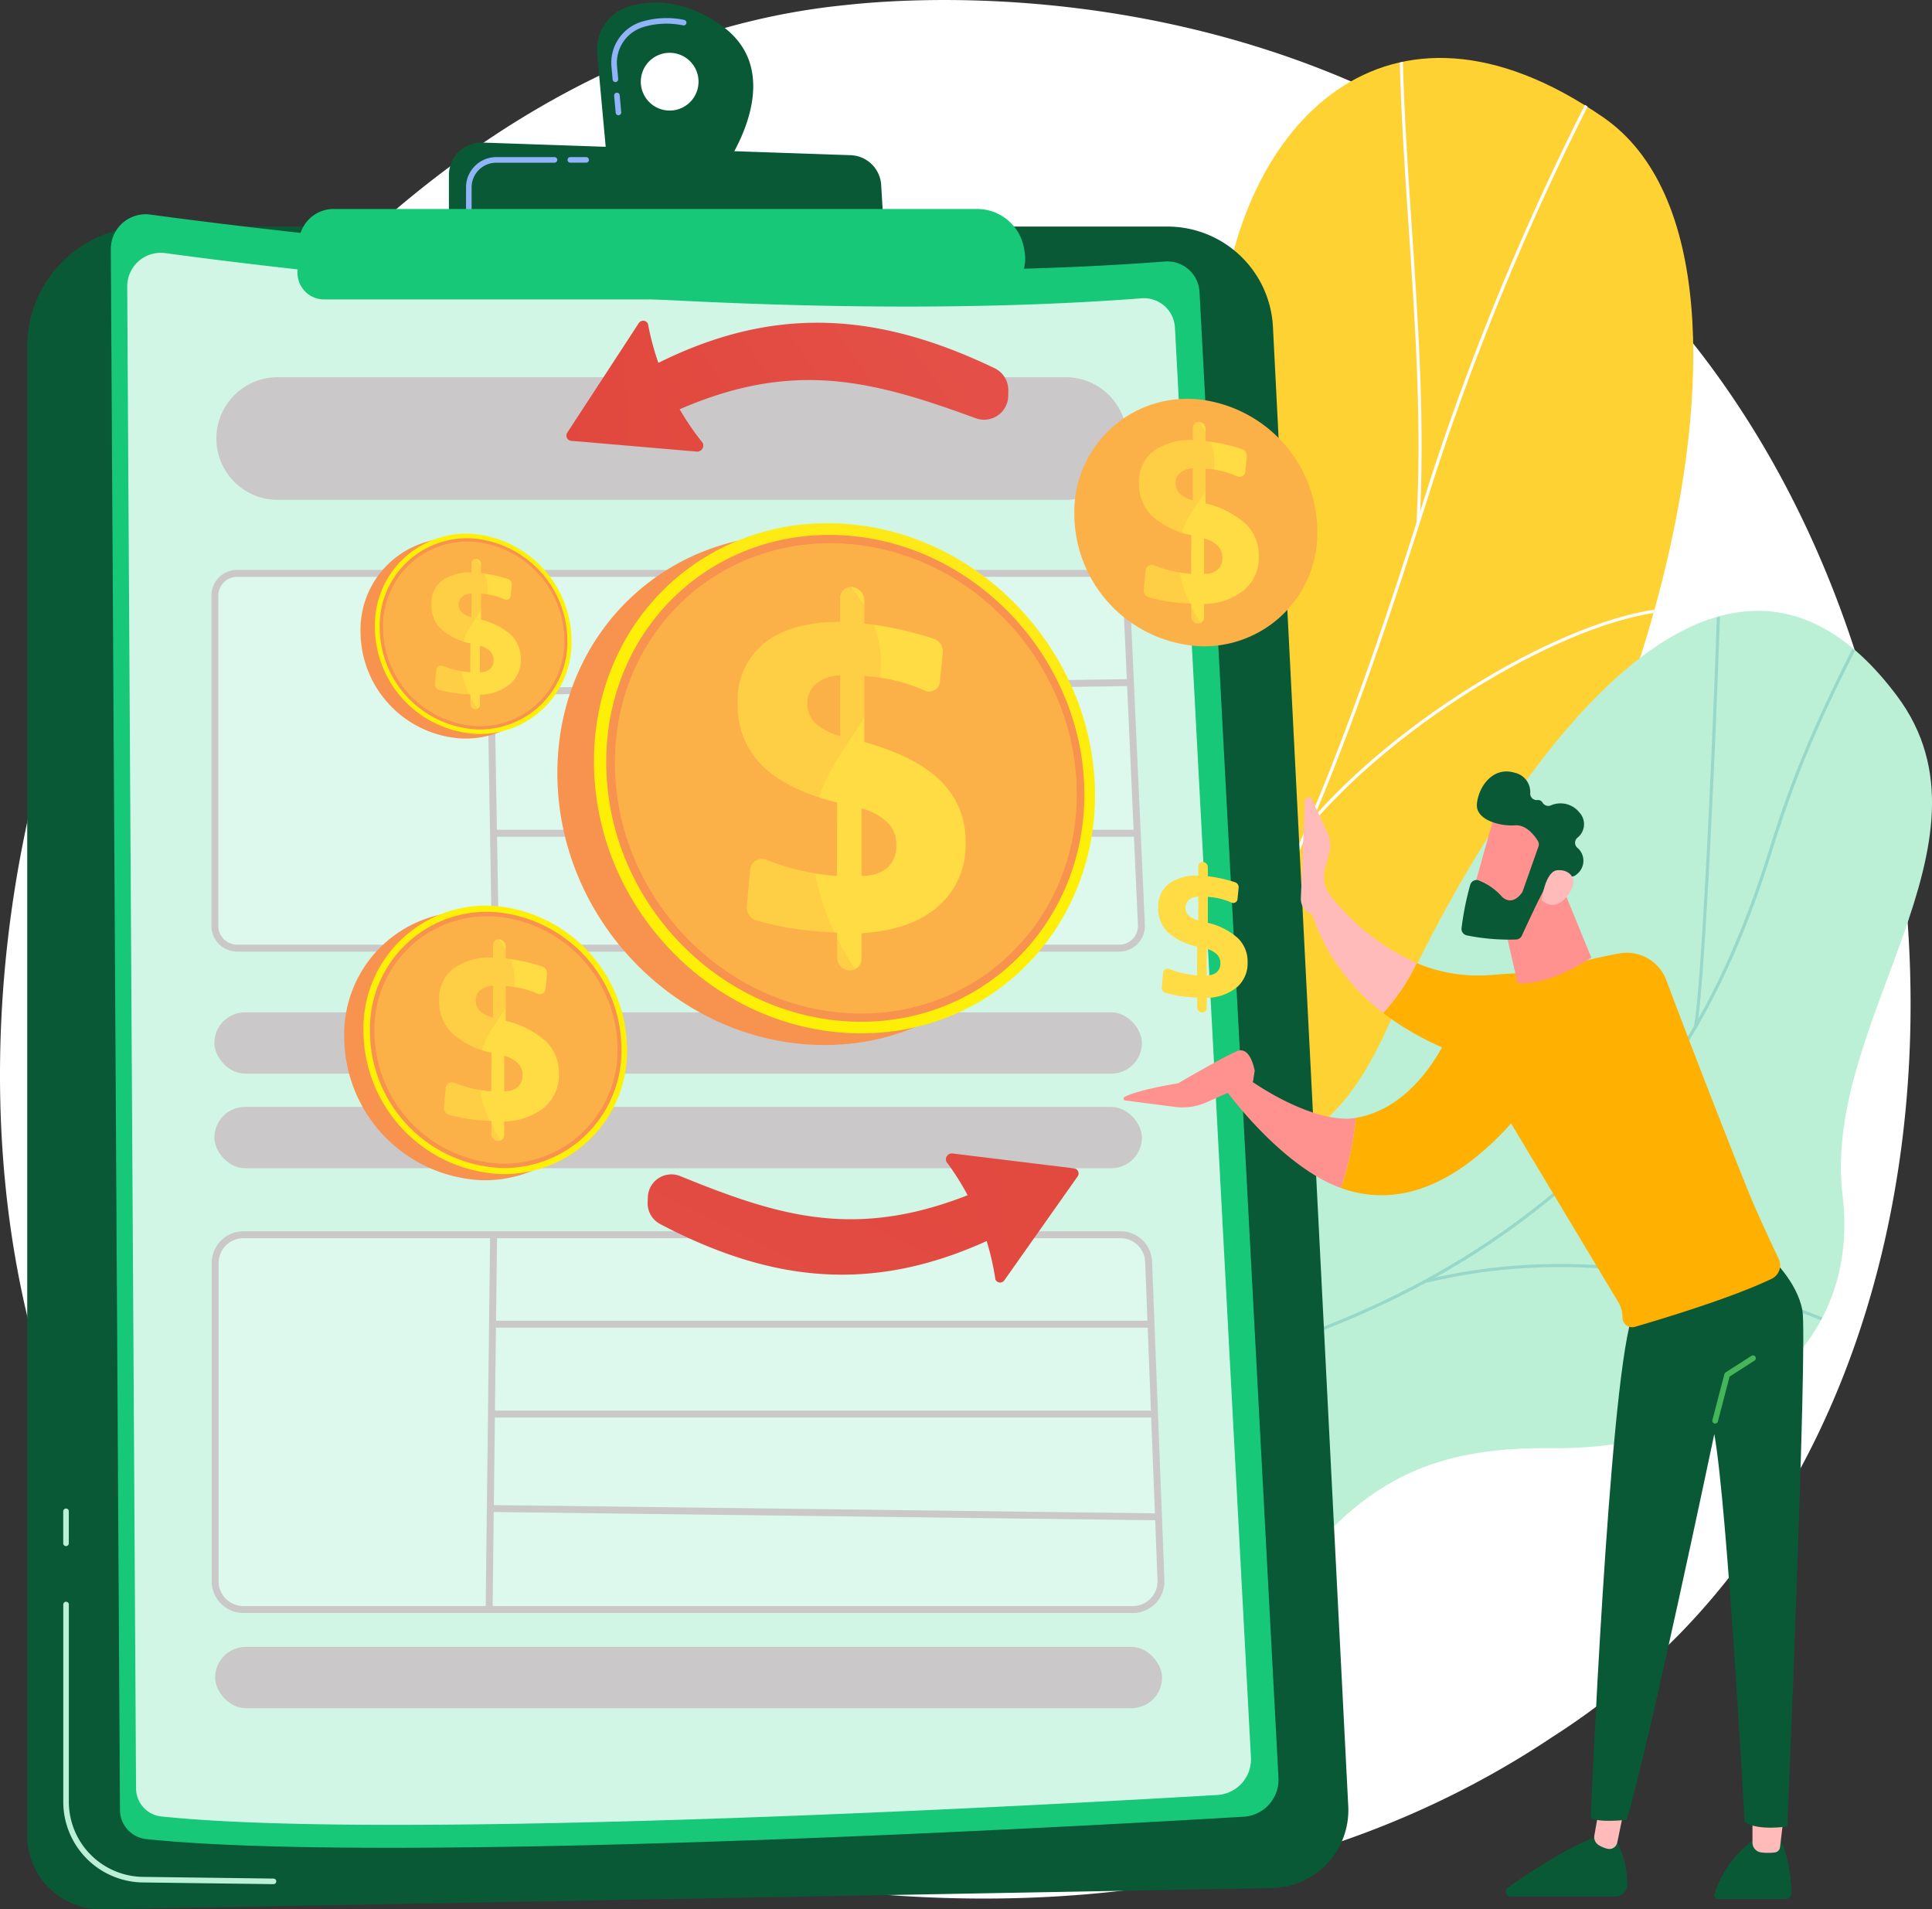 <svg xmlns="http://www.w3.org/2000/svg" xmlns:xlink="http://www.w3.org/1999/xlink" width="239.516" height="236.68" viewBox="0 0 239.516 236.68">
  <rect x="0" y="0" width="239.516" height="236.68" fill="#333333" stroke="none"/>
  <defs>
    <linearGradient id="linear-gradient" x1="7.031" y1="0.498" x2="8.222" y2="0.498" gradientUnits="objectBoundingBox">
      <stop offset="0.188" stop-color="#ffd234"/>
      <stop offset="0.986" stop-color="#ffb000"/>
    </linearGradient>
    <clipPath id="clip-path">
      <path id="Path_137375" data-name="Path 137375" d="M-1442.973-2595.064c.228-5.768-2.645-46.35,7.362-55.846,11.4-10.819,21.4-6.26,22.863-20.784,2.289-22.7,20.225-43.3,47.28-24.555,26.7,18.5.177,98.372-23.427,114.666-18.051,20.249-31.536,22.316-32.267,53.741C-1421.674-2505.83-1443.831-2573.38-1442.973-2595.064Z" transform="translate(1443.188 2703.562)" fill="none"/>
    </clipPath>
    <clipPath id="clip-path-2">
      <path id="Path_137381" data-name="Path 137381" d="M-1497.5-2245.426c12.169,9.915,25.864,21.189,39.222,4.638,11.12-13.778,17.868-23.507,38.289-23s38.6-11.072,36.129-31.306c-2.6-21.292,20.312-43.969,6.754-61.858-23.624-31.171-51.9,14.554-62.981,40.958s-25.833,10.405-43.243,5.594C-1507.1-2316.972-1507.332-2253.437-1497.5-2245.426Z" transform="translate(1503.612 2367.443)" fill="none"/>
    </clipPath>
    <linearGradient id="linear-gradient-2" x1="1.476" y1="-0.239" x2="-5.298" y2="4.038" gradientUnits="objectBoundingBox">
      <stop offset="0" stop-color="#e1473d"/>
      <stop offset="1" stop-color="#e9605a"/>
    </linearGradient>
    <linearGradient id="linear-gradient-3" x1="2.163" y1="0.18" x2="-17.941" y2="3.504" xlink:href="#linear-gradient-2"/>
    <linearGradient id="linear-gradient-4" x1="-0.129" y1="0.629" x2="2.791" y2="-0.003" xlink:href="#linear-gradient-2"/>
    <linearGradient id="linear-gradient-5" x1="-0.108" y1="0.553" x2="8.523" y2="0.026" xlink:href="#linear-gradient-2"/>
    <linearGradient id="linear-gradient-6" x1="118.877" y1="0.5" x2="119.877" y2="0.5" gradientUnits="objectBoundingBox">
      <stop offset="0" stop-color="#febbba"/>
      <stop offset="1" stop-color="#ff928e"/>
    </linearGradient>
    <linearGradient id="linear-gradient-7" x1="129.688" y1="0.5" x2="130.688" y2="0.5" xlink:href="#linear-gradient-6"/>
    <linearGradient id="linear-gradient-8" x1="26.591" y1="-2.541" x2="25.067" y2="4.745" xlink:href="#linear-gradient"/>
    <linearGradient id="linear-gradient-9" x1="39.227" y1="0.5" x2="40.227" y2="0.5" xlink:href="#linear-gradient-6"/>
    <linearGradient id="linear-gradient-10" x1="1.416" y1="-2.107" x2="0.975" y2="-0.759" xlink:href="#linear-gradient"/>
    <linearGradient id="linear-gradient-11" x1="38.269" y1="-1.665" x2="36.06" y2="1.59" xlink:href="#linear-gradient-6"/>
    <linearGradient id="linear-gradient-12" x1="38.188" y1="-0.671" x2="36.954" y2="2.857" xlink:href="#linear-gradient-6"/>
    <linearGradient id="linear-gradient-13" x1="47.284" y1="-1.142" x2="44.634" y2="2.815" xlink:href="#linear-gradient-6"/>
    <linearGradient id="linear-gradient-14" x1="87.852" y1="50.043" x2="86.634" y2="51.338" xlink:href="#linear-gradient-6"/>
    <linearGradient id="linear-gradient-15" x1="235.83" y1="158.988" x2="238.532" y2="156.45" xlink:href="#linear-gradient-6"/>
    <linearGradient id="linear-gradient-16" x1="2.194" y1="0.554" x2="1.611" y2="0.738" gradientUnits="objectBoundingBox">
      <stop offset="0" stop-color="#fcb148"/>
      <stop offset="0.052" stop-color="#fdb946"/>
      <stop offset="0.142" stop-color="#fec144"/>
      <stop offset="0.318" stop-color="#ffc444"/>
      <stop offset="0.485" stop-color="#fdb946"/>
      <stop offset="0.775" stop-color="#f99c4c"/>
      <stop offset="0.866" stop-color="#f8924f"/>
      <stop offset="1" stop-color="#f8924f"/>
    </linearGradient>
    <linearGradient id="linear-gradient-17" x1="2.593" y1="0.007" x2="2.072" y2="1.135" gradientUnits="objectBoundingBox">
      <stop offset="0" stop-color="#ffdb44"/>
      <stop offset="1" stop-color="#feef06"/>
    </linearGradient>
    <linearGradient id="linear-gradient-18" x1="2.591" y1="1.231" x2="2.486" y2="0.666" xlink:href="#linear-gradient-16"/>
    <linearGradient id="linear-gradient-19" x1="2.433" y1="0.31" x2="2.882" y2="1.247" xlink:href="#linear-gradient-16"/>
    <linearGradient id="linear-gradient-20" x1="4.356" y1="0.019" x2="4.813" y2="1.039" xlink:href="#linear-gradient-17"/>
    <linearGradient id="linear-gradient-21" x1="3.857" y1="0.369" x2="4.608" y2="1.306" xlink:href="#linear-gradient-16"/>
    <linearGradient id="linear-gradient-22" x1="3.875" y1="0.554" x2="3.292" y2="0.738" xlink:href="#linear-gradient-16"/>
    <linearGradient id="linear-gradient-23" x1="4.274" y1="0.007" x2="3.753" y2="1.135" xlink:href="#linear-gradient-17"/>
    <linearGradient id="linear-gradient-24" x1="4.352" y1="1.231" x2="4.247" y2="0.666" xlink:href="#linear-gradient-16"/>
    <linearGradient id="linear-gradient-25" x1="4.256" y1="0.31" x2="4.705" y2="1.247" xlink:href="#linear-gradient-16"/>
    <linearGradient id="linear-gradient-26" x1="8.052" y1="0.019" x2="8.51" y2="1.039" xlink:href="#linear-gradient-17"/>
    <linearGradient id="linear-gradient-27" x1="6.914" y1="0.369" x2="7.665" y2="1.306" xlink:href="#linear-gradient-16"/>
    <linearGradient id="linear-gradient-31" x1="4.256" y1="0.31" x2="4.705" y2="1.247" xlink:href="#linear-gradient-16"/>
    <linearGradient id="linear-gradient-32" x1="8.052" y1="0.019" x2="8.51" y2="1.039" xlink:href="#linear-gradient-17"/>
    <linearGradient id="linear-gradient-33" x1="6.914" y1="0.369" x2="7.665" y2="1.306" xlink:href="#linear-gradient-16"/>
    <linearGradient id="linear-gradient-34" x1="5.082" y1="0.554" x2="4.498" y2="0.738" xlink:href="#linear-gradient-16"/>
    <linearGradient id="linear-gradient-35" x1="5.48" y1="0.007" x2="4.96" y2="1.135" xlink:href="#linear-gradient-17"/>
    <linearGradient id="linear-gradient-36" x1="5.616" y1="1.231" x2="5.511" y2="0.666" xlink:href="#linear-gradient-16"/>
    <linearGradient id="linear-gradient-37" x1="5.565" y1="0.31" x2="6.014" y2="1.247" xlink:href="#linear-gradient-16"/>
    <linearGradient id="linear-gradient-38" x1="10.706" y1="0.019" x2="11.164" y2="1.039" xlink:href="#linear-gradient-17"/>
    <linearGradient id="linear-gradient-39" x1="9.108" y1="0.369" x2="9.86" y2="1.306" xlink:href="#linear-gradient-16"/>
    <linearGradient id="linear-gradient-44" x1="10.706" y1="0.019" x2="11.164" y2="1.039" xlink:href="#linear-gradient-17"/>
  </defs>
  <g id="t3-i9" transform="translate(2035.657 2738.628)">
    <path id="Path_137369" data-name="Path 137369" d="M-1827.293-2536.222a90.569,90.569,0,0,1-15.906,12.911c-41.192,27.5-88.279,19.577-102.837,16.867-23.488-4.372-43.315-7.456-60.35-22.846-38.708-34.972-36.826-107.925-7.248-153.117,3.507-5.358,33.04-49.136,80.229-55.3,1.154-.151,2.015-.237,2.77-.317,7.3-.773,52.537-4.852,89.423,26.051a110.05,110.05,0,0,1,21.657,24.572C-1790.743-2642.906-1790.651-2573.99-1827.293-2536.222Z" transform="translate(0)" fill="#fff"/>
    <g id="Group_95101" data-name="Group 95101" transform="translate(-1952.635 -2731.465)">
      <g id="Group_95100" data-name="Group 95100">
        <g id="Group_95099" data-name="Group 95099">
          <g id="Group_95094" data-name="Group 95094">
            <path id="Path_137370" data-name="Path 137370" d="M-1568.832-2529.307c.109,5.128.775,9.332,1.115,14.336-20.179-7.73-41.049-11.482-61.521-19.282,20.735-19.177,36.625-25.451,38.038-58.169.663-15.354-2.529-45.809,7.522-57.8,11.452-13.661,21.431-6.111,22.888-21.134,2.278-23.48,20.242-43.383,47.274-24.762,26.68,18.378.251,98.213-23.483,114.772C-1554.371-2563.209-1569.4-2556.084-1568.832-2529.307Z" transform="translate(1629.238 2703.487)" fill="url(#linear-gradient)"/>
            <g id="Group_95093" data-name="Group 95093" transform="translate(38.005)">
              <g id="Group_95092" data-name="Group 95092" clip-path="url(#clip-path)">
                <g id="Group_95091" data-name="Group 95091" transform="translate(-7.899 -14.874)">
                  <path id="Path_137371" data-name="Path 137371" d="M-1481.518-2585.4c3.89-6.96,8.373-13.7,12.709-20.213l1.642-2.469c3.479-5.241,6.5-9.992,9.16-14.183,1.5-2.358,2.912-4.585,4.3-6.732,4.246-6.563,7.23-11.149,8.715-13.431.5-.771.832-1.279.983-1.511,11.639-18.006,20.833-46.759,25.772-62.205.535-1.675,1.014-3.171,1.432-4.455a328.181,328.181,0,0,1,30.065-65.577l-.335-.2a328.605,328.605,0,0,0-30.1,65.656c-.419,1.284-.9,2.781-1.433,4.457-4.934,15.43-14.117,44.151-25.729,62.112-.15.233-.481.741-.982,1.511-1.485,2.282-4.47,6.869-8.715,13.432-1.39,2.149-2.806,4.377-4.3,6.735-2.662,4.19-5.679,8.938-9.156,14.177l-1.641,2.469c-4.34,6.522-8.828,13.266-12.725,20.239Z" transform="translate(1481.858 2776.378)" fill="#fcfdfe"/>
                  <path id="Path_137372" data-name="Path 137372" d="M-1374.848-2397.425c7.125-12.263,10.553-29.539,9.915-49.96a178.466,178.466,0,0,0-9.352-51.137l-.368.128a178.061,178.061,0,0,1,9.33,51.021c.636,20.349-2.774,37.553-9.862,49.752Z" transform="translate(1396.976 2555.281)" fill="#fcfdfe"/>
                  <path id="Path_137373" data-name="Path 137373" d="M-1184.071-2660.851c.7-12.244-.134-24.651-.945-36.648-.555-8.213-1.13-16.705-1.2-25.077l-.39,0c.075,8.384.65,16.882,1.205,25.1.811,11.986,1.649,24.379.945,36.6Z" transform="translate(1246.923 2733.566)" fill="#fcfdfe"/>
                  <path id="Path_137374" data-name="Path 137374" d="M-1241.654-2342.61c11.019-13.028,31.683-25.472,44.218-26.638l-.036-.388c-12.621,1.166-33.406,13.681-44.48,26.774Z" transform="translate(1290.959 2452.723)" fill="#fcfdfe"/>
                </g>
              </g>
            </g>
          </g>
          <g id="Group_95098" data-name="Group 95098" transform="translate(25.662 68.557)">
            <path id="Path_137376" data-name="Path 137376" d="M-1383.635-2316.8c-10.587,24.091-23.955,15.505-41.5,5.29-1.915,24.435-4.68,48.156-7.568,72.219,11.844,6.663,20.452,11.215,30.722-1.7,11.616-14.6,17.835-23.416,38.383-23.163s38.6-10.962,36.152-31.36c-2.578-21.465,20.327-43.691,6.769-61.865C-1344.3-2389.041-1372.61-2341.884-1383.635-2316.8Z" transform="translate(1447.189 2367.95)" fill="#bbf0d7"/>
            <g id="Group_95097" data-name="Group 95097" transform="translate(0 0.103)">
              <g id="Group_95096" data-name="Group 95096" clip-path="url(#clip-path-2)">
                <g id="Group_95095" data-name="Group 95095" transform="translate(20.774 -13.686)">
                  <path id="Path_137377" data-name="Path 137377" d="M-1392.553-2267.594c21.558-5.235,39.377-10.2,56.076-22.236,15.982-11.523,25.624-25.581,32.24-47.005,3.429-11.106,7.143-18.677,12.417-28.961l-.347-.178c-5.283,10.3-9,17.888-12.443,29.024-6.589,21.337-16.187,35.335-32.095,46.8-16.642,12-34.423,16.949-55.94,22.173Z" transform="translate(1394.538 2379.961)" fill="#98d8c9"/>
                  <path id="Path_137378" data-name="Path 137378" d="M-1382.01-1797.066l.348-.177a70.509,70.509,0,0,0-11.883-16.957,45.562,45.562,0,0,0-8.154-6.52l-.216.325a45.185,45.185,0,0,1,8.087,6.464A70.114,70.114,0,0,1-1382.01-1797.066Z" transform="translate(1401.914 1946.088)" fill="#98d8c9"/>
                  <path id="Path_137379" data-name="Path 137379" d="M-1117.31-1963.012l.162-.355c-17.7-8.073-36.457-10.313-52.825-6.306l.092.379C-1153.6-1973.281-1134.929-1971.049-1117.31-1963.012Z" transform="translate(1217.353 2066.159)" fill="#98d8c9"/>
                  <path id="Path_137380" data-name="Path 137380" d="M-1007.642-2368.99c.643-1.87,1.579-18.446,2.239-33.334.663-14.949,1.181-31.051.9-32.119l-.377.1c.24.91-.169,15.266-.911,32-.659,14.862-1.588,31.393-2.218,33.225Z" transform="translate(1088.475 2434.443)" fill="#98d8c9"/>
                </g>
              </g>
            </g>
          </g>
        </g>
      </g>
    </g>
    <g id="Group_95103" data-name="Group 95103" transform="translate(-2032.282 -2738.314)">
      <path id="Path_137382" data-name="Path 137382" d="M-2019.136-2586.267a14.873,14.873,0,0,1,14.873-14.873h126.478A13.1,13.1,0,0,1-1864.7-2588.7l9.336,183.369a9.662,9.662,0,0,1-9.474,10.152l-144.96,2.635a9.172,9.172,0,0,1-9.338-9.17Z" transform="translate(2019.136 2628.912)" fill="#0a5936"/>
      <path id="Path_137383" data-name="Path 137383" d="M-1971.222-1731.638h0l-16.22-.21a10,10,0,0,1-9.836-9.964V-1766.3a.346.346,0,0,1,.346-.346.346.346,0,0,1,.346.346v24.489a9.308,9.308,0,0,0,9.152,9.271l16.22.21a.347.347,0,0,1,.342.351A.346.346,0,0,1-1971.222-1731.638Z" transform="translate(2001.747 1964.885)" fill="#bbf0d7"/>
      <path id="Path_137384" data-name="Path 137384" d="M-1996.937-1818.539a.346.346,0,0,1-.346-.346v-3.966a.346.346,0,0,1,.346-.346.346.346,0,0,1,.346.346v3.966A.346.346,0,0,1-1996.937-1818.539Z" transform="translate(2001.747 2009.883)" fill="#bbf0d7"/>
      <g id="Group_95102" data-name="Group 95102" transform="translate(10.362 26.245)">
        <path id="Path_137385" data-name="Path 137385" d="M-1968.411-2604.263a4.32,4.32,0,0,1,4.9-4.309c17.272,2.342,76.664,9.586,125.77,5.817a4,4,0,0,1,4.3,3.768l9.789,184.186a4.6,4.6,0,0,1-4.319,4.834c-20.653,1.222-105.707,5.947-136.045,2.77a3.642,3.642,0,0,1-3.259-3.6Z" transform="translate(1968.411 2608.612)" fill="#17c878"/>
        <path id="Path_137386" data-name="Path 137386" d="M-1958.452-2581.03a4.157,4.157,0,0,1,4.715-4.146c16.621,2.254,73.778,9.225,121.034,5.6a3.844,3.844,0,0,1,4.14,3.626l9.42,177.251a4.424,4.424,0,0,1-4.156,4.653c-19.875,1.176-101.727,5.723-130.922,2.665a3.505,3.505,0,0,1-3.136-3.469Z" transform="translate(1960.487 2589.994)" fill="#d2f6e6"/>
        <path id="Rectangle_32275" data-name="Rectangle 32275" d="M7.6,0H105.29a7.6,7.6,0,0,1,7.6,7.6v0a7.6,7.6,0,0,1-7.6,7.6H7.6A7.6,7.6,0,0,1,0,7.6v0A7.6,7.6,0,0,1,7.6,0Z" transform="translate(13.089 20.201)" fill="#cac8c8" style="mix-blend-mode: multiply;isolation: isolate"/>
        <rect id="Rectangle_32276" data-name="Rectangle 32276" width="114.992" height="7.598" rx="3.799" transform="translate(12.839 98.933)" fill="#cac8c8" style="mix-blend-mode: multiply;isolation: isolate"/>
        <rect id="Rectangle_32277" data-name="Rectangle 32277" width="114.992" height="7.598" rx="3.799" transform="translate(12.839 110.656)" fill="#cac8c8" style="mix-blend-mode: multiply;isolation: isolate"/>
        <rect id="Rectangle_32278" data-name="Rectangle 32278" width="117.395" height="7.598" rx="3.799" transform="translate(12.934 177.594)" fill="#cac8c8" style="mix-blend-mode: multiply;isolation: isolate"/>
        <path id="Path_137387" data-name="Path 137387" d="M-1793.452-2344.235H-1902.8a2.757,2.757,0,0,1-2.757-2.757v-40.945a2.757,2.757,0,0,1,2.757-2.757h107.5a2.757,2.757,0,0,1,2.754,2.632l1.854,40.944A2.757,2.757,0,0,1-1793.452-2344.235Z" transform="translate(1918.399 2435.208)" fill="#fff" opacity="0.25"/>
        <path id="Path_137388" data-name="Path 137388" d="M-1794.808-2345.477H-1904.16a3.188,3.188,0,0,1-3.185-3.185v-40.944a3.189,3.189,0,0,1,3.185-3.186h107.5a3.18,3.18,0,0,1,3.182,3.042l1.854,40.945a3.154,3.154,0,0,1-.879,2.344A3.155,3.155,0,0,1-1794.808-2345.477Zm-109.352-46.458a2.331,2.331,0,0,0-2.328,2.328v40.944a2.33,2.33,0,0,0,2.328,2.328h109.352a2.307,2.307,0,0,0,1.683-.719,2.307,2.307,0,0,0,.643-1.714l-1.854-40.945a2.325,2.325,0,0,0-2.326-2.223Z" transform="translate(1919.819 2436.879)" fill="#cac8c8" style="mix-blend-mode: multiply;isolation: isolate"/>
        <path id="Path_137389" data-name="Path 137389" d="M-1791.332-1942.885H-1901.6a3.5,3.5,0,0,1-3.5-3.5v-39.465a3.5,3.5,0,0,1,3.5-3.5h108.734a3.5,3.5,0,0,1,3.494,3.361l1.53,39.465A3.5,3.5,0,0,1-1791.332-1942.885Z" transform="translate(1918.027 2115.844)" fill="#fff" opacity="0.25"/>
        <path id="Path_137390" data-name="Path 137390" d="M-1793-1944.126h-110.264a3.93,3.93,0,0,1-3.925-3.925v-39.465a3.93,3.93,0,0,1,3.925-3.925h108.734a3.914,3.914,0,0,1,3.922,3.773l1.53,39.465a3.893,3.893,0,0,1-1.094,2.873A3.892,3.892,0,0,1-1793-1944.126Zm-110.264-46.458a3.072,3.072,0,0,0-3.068,3.068v39.465a3.072,3.072,0,0,0,3.068,3.068H-1793a3.044,3.044,0,0,0,2.211-.941,3.042,3.042,0,0,0,.855-2.246l-1.53-39.464a3.059,3.059,0,0,0-3.066-2.949Z" transform="translate(1919.697 2117.514)" fill="#cac8c8" style="mix-blend-mode: multiply;isolation: isolate"/>
        <rect id="Rectangle_32279" data-name="Rectangle 32279" width="0.857" height="46.464" transform="matrix(1, -0.017, 0.017, 1, 46.469, 44.522)" fill="#cac8c8" style="mix-blend-mode: multiply;isolation: isolate"/>
        <rect id="Rectangle_32280" data-name="Rectangle 32280" width="0.857" height="46.475" transform="translate(88.539 44.527) rotate(-1.547)" fill="#cac8c8" style="mix-blend-mode: multiply;isolation: isolate"/>
        <rect id="Rectangle_32281" data-name="Rectangle 32281" width="79.129" height="0.857" transform="translate(47.277 58.757) rotate(-0.82)" fill="#cac8c8" style="mix-blend-mode: multiply;isolation: isolate"/>
        <rect id="Rectangle_32282" data-name="Rectangle 32282" width="79.712" height="0.857" transform="translate(47.447 76.305)" fill="#cac8c8" style="mix-blend-mode: multiply;isolation: isolate"/>
        <rect id="Rectangle_32283" data-name="Rectangle 32283" width="46.462" height="0.857" transform="matrix(0.012, -1, 1, 0.012, 46.471, 172.954)" fill="#cac8c8" style="mix-blend-mode: multiply;isolation: isolate"/>
        <rect id="Rectangle_32284" data-name="Rectangle 32284" width="81.426" height="0.857" transform="translate(47.733 137.16)" fill="#cac8c8" style="mix-blend-mode: multiply;isolation: isolate"/>
        <rect id="Rectangle_32285" data-name="Rectangle 32285" width="82.283" height="0.857" transform="translate(47.161 148.303)" fill="#cac8c8" style="mix-blend-mode: multiply;isolation: isolate"/>
        <rect id="Rectangle_32286" data-name="Rectangle 32286" width="0.857" height="82.607" transform="translate(47.278 160.869) rotate(-89.285)" fill="#cac8c8" style="mix-blend-mode: multiply;isolation: isolate"/>
      </g>
      <path id="Path_137391" data-name="Path 137391" d="M-1658.038-2734.322c-4.569-3.178-8.541-3.115-11.337-2.29a5.577,5.577,0,0,0-3.962,5.864l1.206,13.163,14.351,1.273S-1649.078-2728.089-1658.038-2734.322Zm-6.311,10.619a3.578,3.578,0,0,1-3.578-3.578,3.578,3.578,0,0,1,3.578-3.578,3.578,3.578,0,0,1,3.578,3.578A3.578,3.578,0,0,1-1664.349-2723.7Z" transform="translate(1743.994 2737.092)" fill="#0a5936"/>
      <path id="Path_137392" data-name="Path 137392" d="M-1663.787-2715.614a.346.346,0,0,1-.344-.315l-.192-2.1a.346.346,0,0,1,.313-.376.344.344,0,0,1,.377.313l.192,2.1a.346.346,0,0,1-.313.376Zm-.377-4.108a.346.346,0,0,1-.344-.315l-.146-1.592a5.324,5.324,0,0,1,3.775-5.586,10.73,10.73,0,0,1,5.245-.215.346.346,0,0,1,.27.409.346.346,0,0,1-.409.269,10.056,10.056,0,0,0-4.91.2,4.631,4.631,0,0,0-3.281,4.859l.146,1.591a.346.346,0,0,1-.313.376Z" transform="translate(1737.084 2729.584)" fill="#91b3fa"/>
      <path id="Path_137393" data-name="Path 137393" d="M-1763.221-2641.464v-6.618a4.038,4.038,0,0,1,4.177-4.036l45.628,1.563a3.928,3.928,0,0,1,3.786,3.69l.382,6.359Z" transform="translate(1815.498 2669.478)" fill="#0a5936"/>
      <path id="Path_137394" data-name="Path 137394" d="M-1688.927-2642.6h-1.962a.346.346,0,0,1-.346-.346.346.346,0,0,1,.346-.346h1.962a.346.346,0,0,1,.346.346A.346.346,0,0,1-1688.927-2642.6Z" transform="translate(1758.217 2662.453)" fill="#91b3fa"/>
      <path id="Path_137395" data-name="Path 137395" d="M-1752.48-2636.517a.346.346,0,0,1-.346-.346v-2.677a3.755,3.755,0,0,1,3.751-3.751h7.214a.346.346,0,0,1,.346.346.346.346,0,0,1-.346.346h-7.214a3.062,3.062,0,0,0-3.059,3.059v2.677A.346.346,0,0,1-1752.48-2636.517Z" transform="translate(1807.226 2662.453)" fill="#91b3fa"/>
      <path id="Path_137396" data-name="Path 137396" d="M-1854.934-2607.727a4.3,4.3,0,0,1,4.294-4.093l79.789,0a5.9,5.9,0,0,1,5.811,4.892l.068.39a5.065,5.065,0,0,1-4.99,5.929h-81.859a3.293,3.293,0,0,1-3.289-3.451Z" transform="translate(1888.62 2637.412)" fill="#17c878"/>
    </g>
    <g id="Group_95104" data-name="Group 95104" transform="translate(-1955.372 -2595.642)">
      <path id="Path_137397" data-name="Path 137397" d="M-1595.294-2020.441c-16.472,9.369-30.223,8.784-45.773.613a2.923,2.923,0,0,1-1.564-2.726l.031-.658a2.918,2.918,0,0,1,4.015-2.563c13.5,5.5,23.657,8.52,40.564.176a2.917,2.917,0,0,1,4.2,2.424h0A2.921,2.921,0,0,1-1595.294-2020.441Z" transform="translate(1642.634 2028.581)" fill="url(#linear-gradient-2)"/>
      <path id="Path_137398" data-name="Path 137398" d="M-1454.362-2022.928l9.093-12.887a.635.635,0,0,0-.442-1l-15.062-1.843a.737.737,0,0,0-.769,1.014,32.486,32.486,0,0,1,6.078,14.591A.633.633,0,0,0-1454.362-2022.928Z" transform="translate(1498.581 2038.661)" fill="url(#linear-gradient-3)"/>
    </g>
    <g id="Group_95105" data-name="Group 95105" transform="translate(-1965.438 -2698.871)">
      <path id="Path_137399" data-name="Path 137399" d="M-1667.859-2534.817c16.583-10.243,30.739-10.155,47.027-2.334a3.008,3.008,0,0,1,1.709,2.744l-.008.677a3,3,0,0,1-4.032,2.785c-14.084-5.153-24.634-7.876-41.7,1.329a3,3,0,0,1-4.4-2.335h0A3.006,3.006,0,0,1-1667.859-2534.817Z" transform="translate(1673.908 2543.033)" fill="url(#linear-gradient-4)"/>
      <path id="Path_137400" data-name="Path 137400" d="M-1682.937-2543.706l-8.867,13.585a.654.654,0,0,0,.491,1.008l15.551,1.333a.758.758,0,0,0,.753-1.071,33.416,33.416,0,0,1-6.791-14.772A.651.651,0,0,0-1682.937-2543.706Z" transform="translate(1691.911 2544.001)" fill="url(#linear-gradient-5)"/>
    </g>
    <g id="Group_95109" data-name="Group 95109" transform="translate(-1896.362 -2642.995)">
      <g id="Group_95108" data-name="Group 95108" transform="translate(0 0)">
        <g id="Group_95107" data-name="Group 95107">
          <path id="Path_137401" data-name="Path 137401" d="M-986.987-1623.141s1.065,1.679,1.333,6.38a.766.766,0,0,1-.761.811h-8.331a.491.491,0,0,1-.467-.646,13.333,13.333,0,0,1,5.258-6.98Z" transform="translate(1068.475 1755.721)" fill="#0a5936"/>
          <path id="Path_137402" data-name="Path 137402" d="M-968.216-1638.743l-.471,3.951a.743.743,0,0,1-.649.653,6.574,6.574,0,0,1-1.761-.017,1.22,1.22,0,0,1-1.006-1.211v-3.814Z" transform="translate(1050.067 1768.138)" fill="url(#linear-gradient-6)"/>
          <path id="Path_137403" data-name="Path 137403" d="M-1108.251-1623.577a11.632,11.632,0,0,1,1.561,5.88,1.472,1.472,0,0,1-1.48,1.44h-12.938a.619.619,0,0,1-.356-1.127c2.448-1.719,7.26-4.931,10.741-6.193Z" transform="translate(1169.128 1755.721)" fill="#0a5936"/>
          <path id="Path_137404" data-name="Path 137404" d="M-1064.282-1651.846l-1.005,4.879a1.006,1.006,0,0,1-1.19.791,3.635,3.635,0,0,1-1.137-.476,1.155,1.155,0,0,1-.516-1.179l1.04-5.911Z" transform="translate(1126.492 1779.724)" fill="url(#linear-gradient-7)"/>
          <path id="Path_137405" data-name="Path 137405" d="M-1048.179-1976.567s3.494,3.081,4.152,6.787-1.863,63.95-1.863,63.95-3.494.581-5.3-.51c0,0-2.136-39.1-3.76-48.132,0,0-8.516,40.5-10.876,47.818,0,0-3.366.41-4.452-.231,0,0,2.231-52.5,5.034-61.833Z" transform="translate(1128.183 2036.604)" fill="#0a5936"/>
          <path id="Path_137406" data-name="Path 137406" d="M-996.107-1907.69a.349.349,0,0,1-.089-.011.35.35,0,0,1-.251-.427l1.484-5.694a.352.352,0,0,1,.15-.207l3.207-2.057a.35.35,0,0,1,.484.106.35.35,0,0,1-.105.484l-3.092,1.983-1.45,5.561A.351.351,0,0,1-996.107-1907.69Z" transform="translate(1069.446 1988.523)" fill="#44b658"/>
          <path id="Path_137407" data-name="Path 137407" d="M-1182.83-2152.724c14.71-1.221,18.555,1.823,18.555,1.823l-7.069,11.16s-14.454-.285-24.812-8.268a25.288,25.288,0,0,0,4.148-6.191A19.47,19.47,0,0,0-1182.83-2152.724Z" transform="translate(1228.351 2177.951)" fill="url(#linear-gradient-8)"/>
          <path id="Path_137408" data-name="Path 137408" d="M-1245.679-2254.364a.451.451,0,0,1,.859-.172l1.877,4.005a4.173,4.173,0,0,1,.333,2.483l-.658,2.331a4.025,4.025,0,0,0,.821,3.2,28,28,0,0,0,10.627,8.267,25.281,25.281,0,0,1-4.148,6.191,25.372,25.372,0,0,1-8.83-12.261,1.969,1.969,0,0,1-1.389-1.957Z" transform="translate(1268.163 2257.999)" fill="url(#linear-gradient-9)"/>
          <path id="Path_137409" data-name="Path 137409" d="M-1208.092-2151.224c5.179-5.58,15.043-8.1,20.754-9.137a5.239,5.239,0,0,1,5.855,3.322c2.57,6.909,9.56,24.883,10.915,27.972,1.111,2.534,2.272,5.009,3.01,6.557a1.858,1.858,0,0,1-.867,2.475c-4.8,2.316-13.451,4.936-16.956,5.958a1.2,1.2,0,0,1-1.539-1.157,3.756,3.756,0,0,0-.536-1.933l-13.275-22.122c-8.274,9.174-15.52,10.013-21.086,8a41.9,41.9,0,0,0,1.842-8.694C-1211.753-2141.385-1208.092-2151.224-1208.092-2151.224Z" transform="translate(1248.771 2182.921)" fill="url(#linear-gradient-10)"/>
          <path id="Path_137410" data-name="Path 137410" d="M-1290.671-2081.846l2.688-1.571c4.8,3.3,9.931,5.3,13.219,4.734a41.9,41.9,0,0,1-1.842,8.694C-1283.939-2072.635-1290.671-2081.846-1290.671-2081.846Z" transform="translate(1303.559 2121.627)" fill="url(#linear-gradient-11)"/>
          <path id="Path_137411" data-name="Path 137411" d="M-1353.64-2095.457c1.672-.91,6.632-1.692,6.632-1.692s5.7-3.336,7.344-3.993c1.363-.545,1.95,1.494,2.11,2.2.032.144.047.233.047.233l-.211,1.356-5.761,2.56a7.336,7.336,0,0,1-3.931.57l-6.151-.8a.23.23,0,0,1-.2-.186A.23.23,0,0,1-1353.64-2095.457Z" transform="translate(1353.76 2135.804)" fill="url(#linear-gradient-12)"/>
          <path id="Path_137412" data-name="Path 137412" d="M-1118.505-2210.2l4.411,10.764s-5.069,3.508-9.146,3.175l-2.2-9.679Z" transform="translate(1172.082 2222.509)" fill="url(#linear-gradient-13)"/>
          <g id="Group_95106" data-name="Group 95106" transform="translate(41.89)">
            <path id="Path_137413" data-name="Path 137413" d="M-1140.394-2248.584c-.1.143-3.191,11.307-3.191,11.307l6.412,1.629,4.5-10.146S-1138.7-2250.981-1140.394-2248.584Z" transform="translate(1144.629 2253.558)" fill="url(#linear-gradient-14)"/>
            <path id="Path_137414" data-name="Path 137414" d="M-1139.152-2261.165l-1.951,5.527a.8.8,0,0,1-.1.2c-.265.376-1.271,1.6-2.464.5a7.366,7.366,0,0,0-3.012-2.066.818.818,0,0,0-.931.588,35.361,35.361,0,0,0-1.078,5.386.816.816,0,0,0,.664.88,26.385,26.385,0,0,0,6.124.509.818.818,0,0,0,.69-.475c.611-1.335,2.483-5.385,3.179-6.433.653-.983,2.255-.956,2.927-.9a.8.8,0,0,0,.6-.2,2.122,2.122,0,0,0,.133-3.405.82.82,0,0,1,.019-1.18,2.126,2.126,0,0,0,.272-3.159,3,3,0,0,0-3.58-.857.819.819,0,0,1-.986-.364.648.648,0,0,0-.668-.312.806.806,0,0,1-.86-.827,2.445,2.445,0,0,0-1.888-2.551c-2.8-.872-4.548,1.834-4.721,3.854s2.917,2.792,4.735,2.656c1.382-.1,2.408,1.266,2.82,1.928A.812.812,0,0,1-1139.152-2261.165Z" transform="translate(1148.694 2270.47)" fill="#0a5936"/>
            <path id="Path_137415" data-name="Path 137415" d="M-1100.08-2206.914s.452-3.505,1.911-3.677,2.877,1.027,1.428,2.994C-1098.545-2205.15-1100.08-2206.914-1100.08-2206.914Z" transform="translate(1110.01 2222.836)" fill="url(#linear-gradient-15)"/>
          </g>
        </g>
      </g>
    </g>
    <g id="Group_95111" data-name="Group 95111" transform="translate(-1966.559 -2673.772)">
      <path id="Path_137416" data-name="Path 137416" d="M-1635.284-2380.329c0,16.805-13.141,30.025-29.936,29.509-17.479-.537-32.179-15.632-32.179-33.7s14.7-31.178,32.179-29.358C-1648.424-2412.125-1635.284-2397.134-1635.284-2380.329Z" transform="translate(1697.399 2415.492)" fill="url(#linear-gradient-16)"/>
      <path id="Path_137417" data-name="Path 137417" d="M-1613.067-2387.422c0,16.805-13.141,30.025-29.936,29.509-17.479-.537-32.179-15.632-32.179-33.7s14.7-31.178,32.179-29.358C-1626.207-2419.219-1613.067-2404.228-1613.067-2387.422Z" transform="translate(1679.72 2421.137)" fill="url(#linear-gradient-17)"/>
      <path id="Path_137418" data-name="Path 137418" d="M-1608.471-2381.866c0,16.065-12.573,28.681-28.618,28.162-16.667-.54-30.661-14.946-30.661-32.158s13.994-29.732,30.661-28.024C-1621.044-2412.243-1608.471-2397.932-1608.471-2381.866Z" transform="translate(1673.807 2415.492)" fill="url(#linear-gradient-18)"/>
      <path id="Path_137419" data-name="Path 137419" d="M-1605.2-2377.9c0,15.535-12.166,27.72-27.674,27.2-16.088-.54-29.58-14.454-29.58-31.06s13.492-28.7,29.58-27.071C-1617.37-2407.26-1605.2-2393.435-1605.2-2377.9Z" transform="translate(1669.595 2411.461)" fill="url(#linear-gradient-19)"/>
      <g id="Group_95110" data-name="Group 95110" transform="translate(22.363 7.909)">
        <path id="Path_137420" data-name="Path 137420" d="M-1573.727-2382.413h0a1.692,1.692,0,0,1,1.493,1.66v2.86a42.013,42.013,0,0,1,4.957.86q1.83.43,3.636,1.024a1.672,1.672,0,0,1,1.139,1.716l-.351,3.587a1.345,1.345,0,0,1-1.92,1.115,20.717,20.717,0,0,0-2.439-.908,22.1,22.1,0,0,0-4.6-.86l-.422-.035v8.191c4.3,1.2,7.466,2.825,9.509,4.863a10.279,10.279,0,0,1,3.046,7.59,9.992,9.992,0,0,1-3.369,7.891q-3.391,2.989-9.53,3.356v3.157a1.436,1.436,0,0,1-1.494,1.458h-.027a1.587,1.587,0,0,1-1.5-1.583v-3.115l-.665-.03a43.749,43.749,0,0,1-5.521-.589,35.939,35.939,0,0,1-3.815-.877,1.644,1.644,0,0,1-1.2-1.7l.413-4.611a1.458,1.458,0,0,1,2.038-1.2,29.893,29.893,0,0,0,3.355,1.1,29.4,29.4,0,0,0,5.365.9l.026-9.112q-6.2-1.534-9.258-4.543a10.4,10.4,0,0,1-3.067-7.73,9.038,9.038,0,0,1,3.325-7.509c2.2-1.749,5.333-2.619,9.373-2.617v-2.924A1.351,1.351,0,0,1-1573.727-2382.413Zm-1.5,10.935a5.048,5.048,0,0,0-2.986,1.053,3.07,3.07,0,0,0-1.071,2.459,3.3,3.3,0,0,0,.991,2.444,7.024,7.024,0,0,0,3.066,1.564Zm2.648,16.5v8.356a4.625,4.625,0,0,0,3.2-.994,3.576,3.576,0,0,0,1.112-2.813,3.843,3.843,0,0,0-1.034-2.75A7.59,7.59,0,0,0-1572.576-2354.978Z" transform="translate(1587.922 2382.419)" fill="url(#linear-gradient-20)"/>
      </g>
      <path id="Path_137421" data-name="Path 137421" d="M-1637.885-2373.5c.935-9.235,9.422-13.144,8.314-21.639-.683-5.235-4.651-9.647-9.077-13.093-13.427,1.408-23.809,12.526-23.809,27.067,0,16.605,13.492,30.52,29.58,31.06a27.958,27.958,0,0,0,4.571-.223C-1634.7-2356.691-1638.688-2365.571-1637.885-2373.5Z" transform="translate(1669.595 2410.871)" opacity="0.3" fill="url(#linear-gradient-21)" style="mix-blend-mode: multiply;isolation: isolate"/>
    </g>
    <g id="Group_95113" data-name="Group 95113" transform="translate(-1992.981 -2626.35)">
      <path id="Path_137422" data-name="Path 137422" d="M-1794.073-2167.52A15.221,15.221,0,0,1-1809.819-2152a17.822,17.822,0,0,1-16.927-17.725,15.179,15.179,0,0,1,16.927-15.443A17.938,17.938,0,0,1-1794.073-2167.52Z" transform="translate(1826.746 2186.016)" fill="url(#linear-gradient-22)"/>
      <path id="Path_137423" data-name="Path 137423" d="M-1782.386-2171.251a15.221,15.221,0,0,1-15.747,15.522,17.822,17.822,0,0,1-16.927-17.725,15.178,15.178,0,0,1,16.927-15.443A17.938,17.938,0,0,1-1782.386-2171.251Z" transform="translate(1817.446 2188.985)" fill="url(#linear-gradient-23)"/>
      <path id="Path_137424" data-name="Path 137424" d="M-1779.969-2168.329a14.525,14.525,0,0,1-15.053,14.813,17.011,17.011,0,0,1-16.128-16.916,14.487,14.487,0,0,1,16.128-14.741A17.117,17.117,0,0,1-1779.969-2168.329Z" transform="translate(1814.336 2186.017)" fill="url(#linear-gradient-24)"/>
      <path id="Path_137425" data-name="Path 137425" d="M-1778.25-2166.242a14.029,14.029,0,0,1-14.557,14.308,16.432,16.432,0,0,1-15.559-16.338,13.992,13.992,0,0,1,15.559-14.24A16.531,16.531,0,0,1-1778.25-2166.242Z" transform="translate(1812.12 2183.896)" fill="url(#linear-gradient-25)"/>
      <g id="Group_95112" data-name="Group 95112" transform="translate(11.763 4.16)">
        <path id="Path_137426" data-name="Path 137426" d="M-1761.693-2168.616h0a.89.89,0,0,1,.785.873v1.5a22.168,22.168,0,0,1,2.608.452q.962.226,1.912.539a.88.88,0,0,1,.6.9l-.185,1.887a.707.707,0,0,1-1.01.587,10.924,10.924,0,0,0-1.283-.478,11.637,11.637,0,0,0-2.42-.452l-.222-.018v4.309a11.319,11.319,0,0,1,5,2.558,5.409,5.409,0,0,1,1.6,3.993,5.256,5.256,0,0,1-1.772,4.151,8.083,8.083,0,0,1-5.013,1.765v1.661a.755.755,0,0,1-.786.767h-.014a.835.835,0,0,1-.789-.833v-1.638l-.35-.016a22.961,22.961,0,0,1-2.9-.309,18.963,18.963,0,0,1-2.007-.462.865.865,0,0,1-.63-.894l.217-2.425a.767.767,0,0,1,1.072-.633,15.729,15.729,0,0,0,1.765.58,15.464,15.464,0,0,0,2.822.471l.014-4.793a10.378,10.378,0,0,1-4.87-2.39,5.471,5.471,0,0,1-1.613-4.066,4.753,4.753,0,0,1,1.749-3.949,7.756,7.756,0,0,1,4.93-1.377v-1.538A.71.71,0,0,1-1761.693-2168.616Zm-.788,5.751a2.656,2.656,0,0,0-1.571.554,1.615,1.615,0,0,0-.563,1.293,1.737,1.737,0,0,0,.521,1.286,3.7,3.7,0,0,0,1.613.823Zm1.393,8.679v4.4a2.432,2.432,0,0,0,1.681-.523,1.881,1.881,0,0,0,.585-1.479,2.02,2.02,0,0,0-.544-1.446A3.986,3.986,0,0,0-1761.088-2154.185Z" transform="translate(1769.16 2168.619)" fill="url(#linear-gradient-26)"/>
      </g>
      <path id="Path_137427" data-name="Path 137427" d="M-1795.441-2163.93c.492-4.857,4.956-6.914,4.374-11.382-.359-2.754-2.446-5.075-4.775-6.887a13.994,13.994,0,0,0-12.524,14.237,16.432,16.432,0,0,0,15.559,16.338,14.711,14.711,0,0,0,2.4-.117C-1793.763-2155.085-1795.863-2159.757-1795.441-2163.93Z" transform="translate(1812.12 2183.585)" opacity="0.3" fill="url(#linear-gradient-27)" style="mix-blend-mode: multiply;isolation: isolate"/>
    </g>
    <g id="Group_95115" data-name="Group 95115" transform="translate(-1906.216 -2690.486)">
      <path id="Path_137428" data-name="Path 137428" d="M-1369.324-2481.491a15.221,15.221,0,0,1-15.746,15.522A17.822,17.822,0,0,1-1402-2483.694a15.179,15.179,0,0,1,16.927-15.443A17.938,17.938,0,0,1-1369.324-2481.491Z" transform="translate(1401.997 2499.988)" fill="url(#linear-gradient-22)"/>
      <path id="Path_137429" data-name="Path 137429" d="M-1357.637-2485.222a15.221,15.221,0,0,1-15.747,15.522,17.822,17.822,0,0,1-16.927-17.725,15.178,15.178,0,0,1,16.927-15.442A17.938,17.938,0,0,1-1357.637-2485.222Z" transform="translate(1392.697 2502.957)" fill="url(#linear-gradient-23)"/>
      <path id="Path_137430" data-name="Path 137430" d="M-1355.22-2482.3a14.525,14.525,0,0,1-15.053,14.813A17.011,17.011,0,0,1-1386.4-2484.4a14.487,14.487,0,0,1,16.128-14.741A17.117,17.117,0,0,1-1355.22-2482.3Z" transform="translate(1389.587 2499.988)" fill="url(#linear-gradient-24)"/>
      <path id="Path_137431" data-name="Path 137431" d="M-1353.5-2480.213a14.028,14.028,0,0,1-14.557,14.307,16.432,16.432,0,0,1-15.559-16.337,13.992,13.992,0,0,1,15.559-14.24A16.531,16.531,0,0,1-1353.5-2480.213Z" transform="translate(1387.371 2497.867)" fill="url(#linear-gradient-31)"/>
      <g id="Group_95114" data-name="Group 95114" transform="translate(11.764 4.16)">
        <path id="Path_137432" data-name="Path 137432" d="M-1336.943-2482.587h0a.89.89,0,0,1,.785.873v1.5a22.115,22.115,0,0,1,2.608.453q.963.226,1.912.538a.88.88,0,0,1,.6.9l-.185,1.887a.707.707,0,0,1-1.01.587,10.879,10.879,0,0,0-1.283-.478,11.623,11.623,0,0,0-2.42-.452l-.222-.018v4.309a11.318,11.318,0,0,1,5,2.558,5.405,5.405,0,0,1,1.6,3.992,5.256,5.256,0,0,1-1.772,4.151,8.086,8.086,0,0,1-5.013,1.765v1.661a.755.755,0,0,1-.786.767h-.014a.835.835,0,0,1-.789-.833v-1.638l-.35-.016a23,23,0,0,1-2.9-.31,18.864,18.864,0,0,1-2.007-.461.865.865,0,0,1-.63-.894l.217-2.425a.767.767,0,0,1,1.072-.633,15.8,15.8,0,0,0,1.765.579,15.469,15.469,0,0,0,2.822.471l.014-4.793a10.385,10.385,0,0,1-4.87-2.389,5.472,5.472,0,0,1-1.613-4.067,4.753,4.753,0,0,1,1.749-3.949,7.755,7.755,0,0,1,4.93-1.377v-1.538A.71.71,0,0,1-1336.943-2482.587Zm-.788,5.752a2.651,2.651,0,0,0-1.571.554,1.614,1.614,0,0,0-.563,1.293,1.737,1.737,0,0,0,.521,1.286,3.7,3.7,0,0,0,1.613.823Zm1.393,8.679v4.4a2.432,2.432,0,0,0,1.681-.523,1.882,1.882,0,0,0,.585-1.479,2.021,2.021,0,0,0-.544-1.447A3.992,3.992,0,0,0-1336.338-2468.156Z" transform="translate(1344.41 2482.59)" fill="url(#linear-gradient-32)"/>
      </g>
      <path id="Path_137433" data-name="Path 137433" d="M-1370.692-2477.9c.492-4.858,4.956-6.914,4.373-11.382-.359-2.754-2.446-5.075-4.775-6.887a13.994,13.994,0,0,0-12.524,14.237,16.432,16.432,0,0,0,15.559,16.338,14.66,14.66,0,0,0,2.4-.118C-1369.014-2469.057-1371.114-2473.728-1370.692-2477.9Z" transform="translate(1387.371 2497.556)" opacity="0.3" fill="url(#linear-gradient-33)" style="mix-blend-mode: multiply;isolation: isolate"/>
    </g>
    <g id="Group_95117" data-name="Group 95117" transform="translate(-1990.961 -2672.463)">
      <path id="Path_137434" data-name="Path 137434" d="M-1792.479-2398.709a11.357,11.357,0,0,1-11.749,11.582,13.3,13.3,0,0,1-12.63-13.225,11.325,11.325,0,0,1,12.63-11.523A13.384,13.384,0,0,1-1792.479-2398.709Z" transform="translate(1816.858 2412.51)" fill="url(#linear-gradient-34)"/>
      <path id="Path_137435" data-name="Path 137435" d="M-1783.759-2401.493a11.357,11.357,0,0,1-11.749,11.582,13.3,13.3,0,0,1-12.63-13.225,11.325,11.325,0,0,1,12.63-11.522A13.384,13.384,0,0,1-1783.759-2401.493Z" transform="translate(1809.919 2414.725)" fill="url(#linear-gradient-35)"/>
      <path id="Path_137436" data-name="Path 137436" d="M-1781.955-2399.312a10.838,10.838,0,0,1-11.232,11.053,12.693,12.693,0,0,1-12.034-12.622,10.809,10.809,0,0,1,12.034-11A12.772,12.772,0,0,1-1781.955-2399.312Z" transform="translate(1807.598 2412.51)" fill="url(#linear-gradient-36)"/>
      <path id="Path_137437" data-name="Path 137437" d="M-1780.673-2397.755a10.467,10.467,0,0,1-10.861,10.675,12.261,12.261,0,0,1-11.609-12.19,10.44,10.44,0,0,1,11.609-10.625A12.334,12.334,0,0,1-1780.673-2397.755Z" transform="translate(1805.945 2410.927)" fill="url(#linear-gradient-37)"/>
      <g id="Group_95116" data-name="Group 95116" transform="translate(8.777 3.104)">
        <path id="Path_137438" data-name="Path 137438" d="M-1768.319-2399.526h0a.664.664,0,0,1,.586.651v1.123a16.5,16.5,0,0,1,1.946.337q.718.169,1.427.4a.657.657,0,0,1,.447.674l-.138,1.408a.528.528,0,0,1-.753.438,8.1,8.1,0,0,0-.957-.357,8.7,8.7,0,0,0-1.806-.337l-.166-.014v3.215a8.447,8.447,0,0,1,3.732,1.908,4.034,4.034,0,0,1,1.2,2.979,3.922,3.922,0,0,1-1.322,3.1,6.033,6.033,0,0,1-3.74,1.317v1.239a.564.564,0,0,1-.586.573h-.01a.623.623,0,0,1-.589-.621v-1.223l-.261-.011a17.175,17.175,0,0,1-2.167-.231,14.157,14.157,0,0,1-1.5-.344.645.645,0,0,1-.47-.667l.162-1.81a.572.572,0,0,1,.8-.472,11.712,11.712,0,0,0,1.317.432,11.558,11.558,0,0,0,2.105.352l.01-3.576a7.749,7.749,0,0,1-3.634-1.783,4.082,4.082,0,0,1-1.2-3.034,3.547,3.547,0,0,1,1.3-2.947,5.785,5.785,0,0,1,3.679-1.027v-1.148A.53.53,0,0,1-1768.319-2399.526Zm-.588,4.292a1.982,1.982,0,0,0-1.172.413,1.2,1.2,0,0,0-.42.965,1.3,1.3,0,0,0,.389.959,2.753,2.753,0,0,0,1.2.614Zm1.039,6.476v3.28a1.816,1.816,0,0,0,1.255-.39,1.4,1.4,0,0,0,.437-1.1,1.509,1.509,0,0,0-.406-1.079A2.977,2.977,0,0,0-1767.868-2388.759Z" transform="translate(1773.891 2399.529)" fill="url(#linear-gradient-38)"/>
      </g>
      <path id="Path_137439" data-name="Path 137439" d="M-1793.5-2396.03c.367-3.625,3.7-5.159,3.263-8.493-.268-2.055-1.825-3.786-3.563-5.138a10.441,10.441,0,0,0-9.344,10.623,12.261,12.261,0,0,0,11.609,12.19,10.954,10.954,0,0,0,1.794-.088C-1792.248-2389.431-1793.815-2392.916-1793.5-2396.03Z" transform="translate(1805.945 2410.695)" opacity="0.3" fill="url(#linear-gradient-39)" style="mix-blend-mode: multiply;isolation: isolate"/>
    </g>
    <g id="Group_95119" data-name="Group 95119" transform="translate(-1900.853 -2634.884)">
      <path id="Path_137440" data-name="Path 137440" d="M-1351.368-2214.746a11.357,11.357,0,0,1-11.749,11.582,13.3,13.3,0,0,1-12.63-13.225,11.325,11.325,0,0,1,12.63-11.523A13.385,13.385,0,0,1-1351.368-2214.746Z" transform="translate(1375.747 2228.547)" fill="url(#linear-gradient-34)"/>
      <path id="Path_137441" data-name="Path 137441" d="M-1342.648-2217.53a11.357,11.357,0,0,1-11.749,11.582,13.3,13.3,0,0,1-12.63-13.225,11.326,11.326,0,0,1,12.63-11.523A13.385,13.385,0,0,1-1342.648-2217.53Z" transform="translate(1368.808 2230.762)" fill="url(#linear-gradient-35)"/>
      <path id="Path_137442" data-name="Path 137442" d="M-1340.844-2215.349a10.838,10.838,0,0,1-11.232,11.053,12.693,12.693,0,0,1-12.034-12.622,10.809,10.809,0,0,1,12.034-11A12.772,12.772,0,0,1-1340.844-2215.349Z" transform="translate(1366.487 2228.546)" fill="url(#linear-gradient-36)"/>
      <path id="Path_137443" data-name="Path 137443" d="M-1339.562-2213.792a10.467,10.467,0,0,1-10.861,10.675,12.261,12.261,0,0,1-11.61-12.19,10.44,10.44,0,0,1,11.61-10.625A12.334,12.334,0,0,1-1339.562-2213.792Z" transform="translate(1364.834 2226.965)" fill="url(#linear-gradient-37)"/>
      <g id="Group_95118" data-name="Group 95118" transform="translate(8.777 3.104)">
        <path id="Path_137444" data-name="Path 137444" d="M-1327.208-2215.563h0a.664.664,0,0,1,.586.651v1.123a16.444,16.444,0,0,1,1.946.338q.718.168,1.427.4a.656.656,0,0,1,.447.674l-.138,1.408a.528.528,0,0,1-.753.438,8.033,8.033,0,0,0-.957-.356,8.669,8.669,0,0,0-1.806-.338l-.166-.014v3.215a8.448,8.448,0,0,1,3.732,1.908,4.035,4.035,0,0,1,1.2,2.979,3.922,3.922,0,0,1-1.322,3.1,6.03,6.03,0,0,1-3.74,1.317v1.239a.563.563,0,0,1-.587.572h-.01a.623.623,0,0,1-.589-.621v-1.222l-.261-.012a17.225,17.225,0,0,1-2.167-.231,14.1,14.1,0,0,1-1.5-.344.645.645,0,0,1-.47-.667l.162-1.81a.572.572,0,0,1,.8-.472,11.682,11.682,0,0,0,1.317.433,11.538,11.538,0,0,0,2.105.352l.01-3.576a7.747,7.747,0,0,1-3.634-1.783,4.081,4.081,0,0,1-1.2-3.034,3.548,3.548,0,0,1,1.3-2.947,5.787,5.787,0,0,1,3.679-1.027v-1.148A.53.53,0,0,1-1327.208-2215.563Zm-.588,4.291a1.981,1.981,0,0,0-1.172.414,1.205,1.205,0,0,0-.42.965,1.3,1.3,0,0,0,.389.959,2.756,2.756,0,0,0,1.2.614Zm1.039,6.476v3.279a1.814,1.814,0,0,0,1.254-.39,1.4,1.4,0,0,0,.437-1.1,1.509,1.509,0,0,0-.406-1.079A2.982,2.982,0,0,0-1326.756-2204.8Z" transform="translate(1332.779 2215.566)" fill="url(#linear-gradient-44)"/>
      </g>
      <path id="Path_137445" data-name="Path 137445" d="M-1352.389-2212.067c.367-3.625,3.7-5.159,3.263-8.492-.268-2.055-1.825-3.787-3.563-5.139a10.441,10.441,0,0,0-9.345,10.623,12.261,12.261,0,0,0,11.61,12.19,10.955,10.955,0,0,0,1.794-.088C-1351.137-2205.468-1352.7-2208.953-1352.389-2212.067Z" transform="translate(1364.834 2226.732)" opacity="0.3" fill="url(#linear-gradient-39)" style="mix-blend-mode: multiply;isolation: isolate"/>
    </g>
  </g>
</svg>
